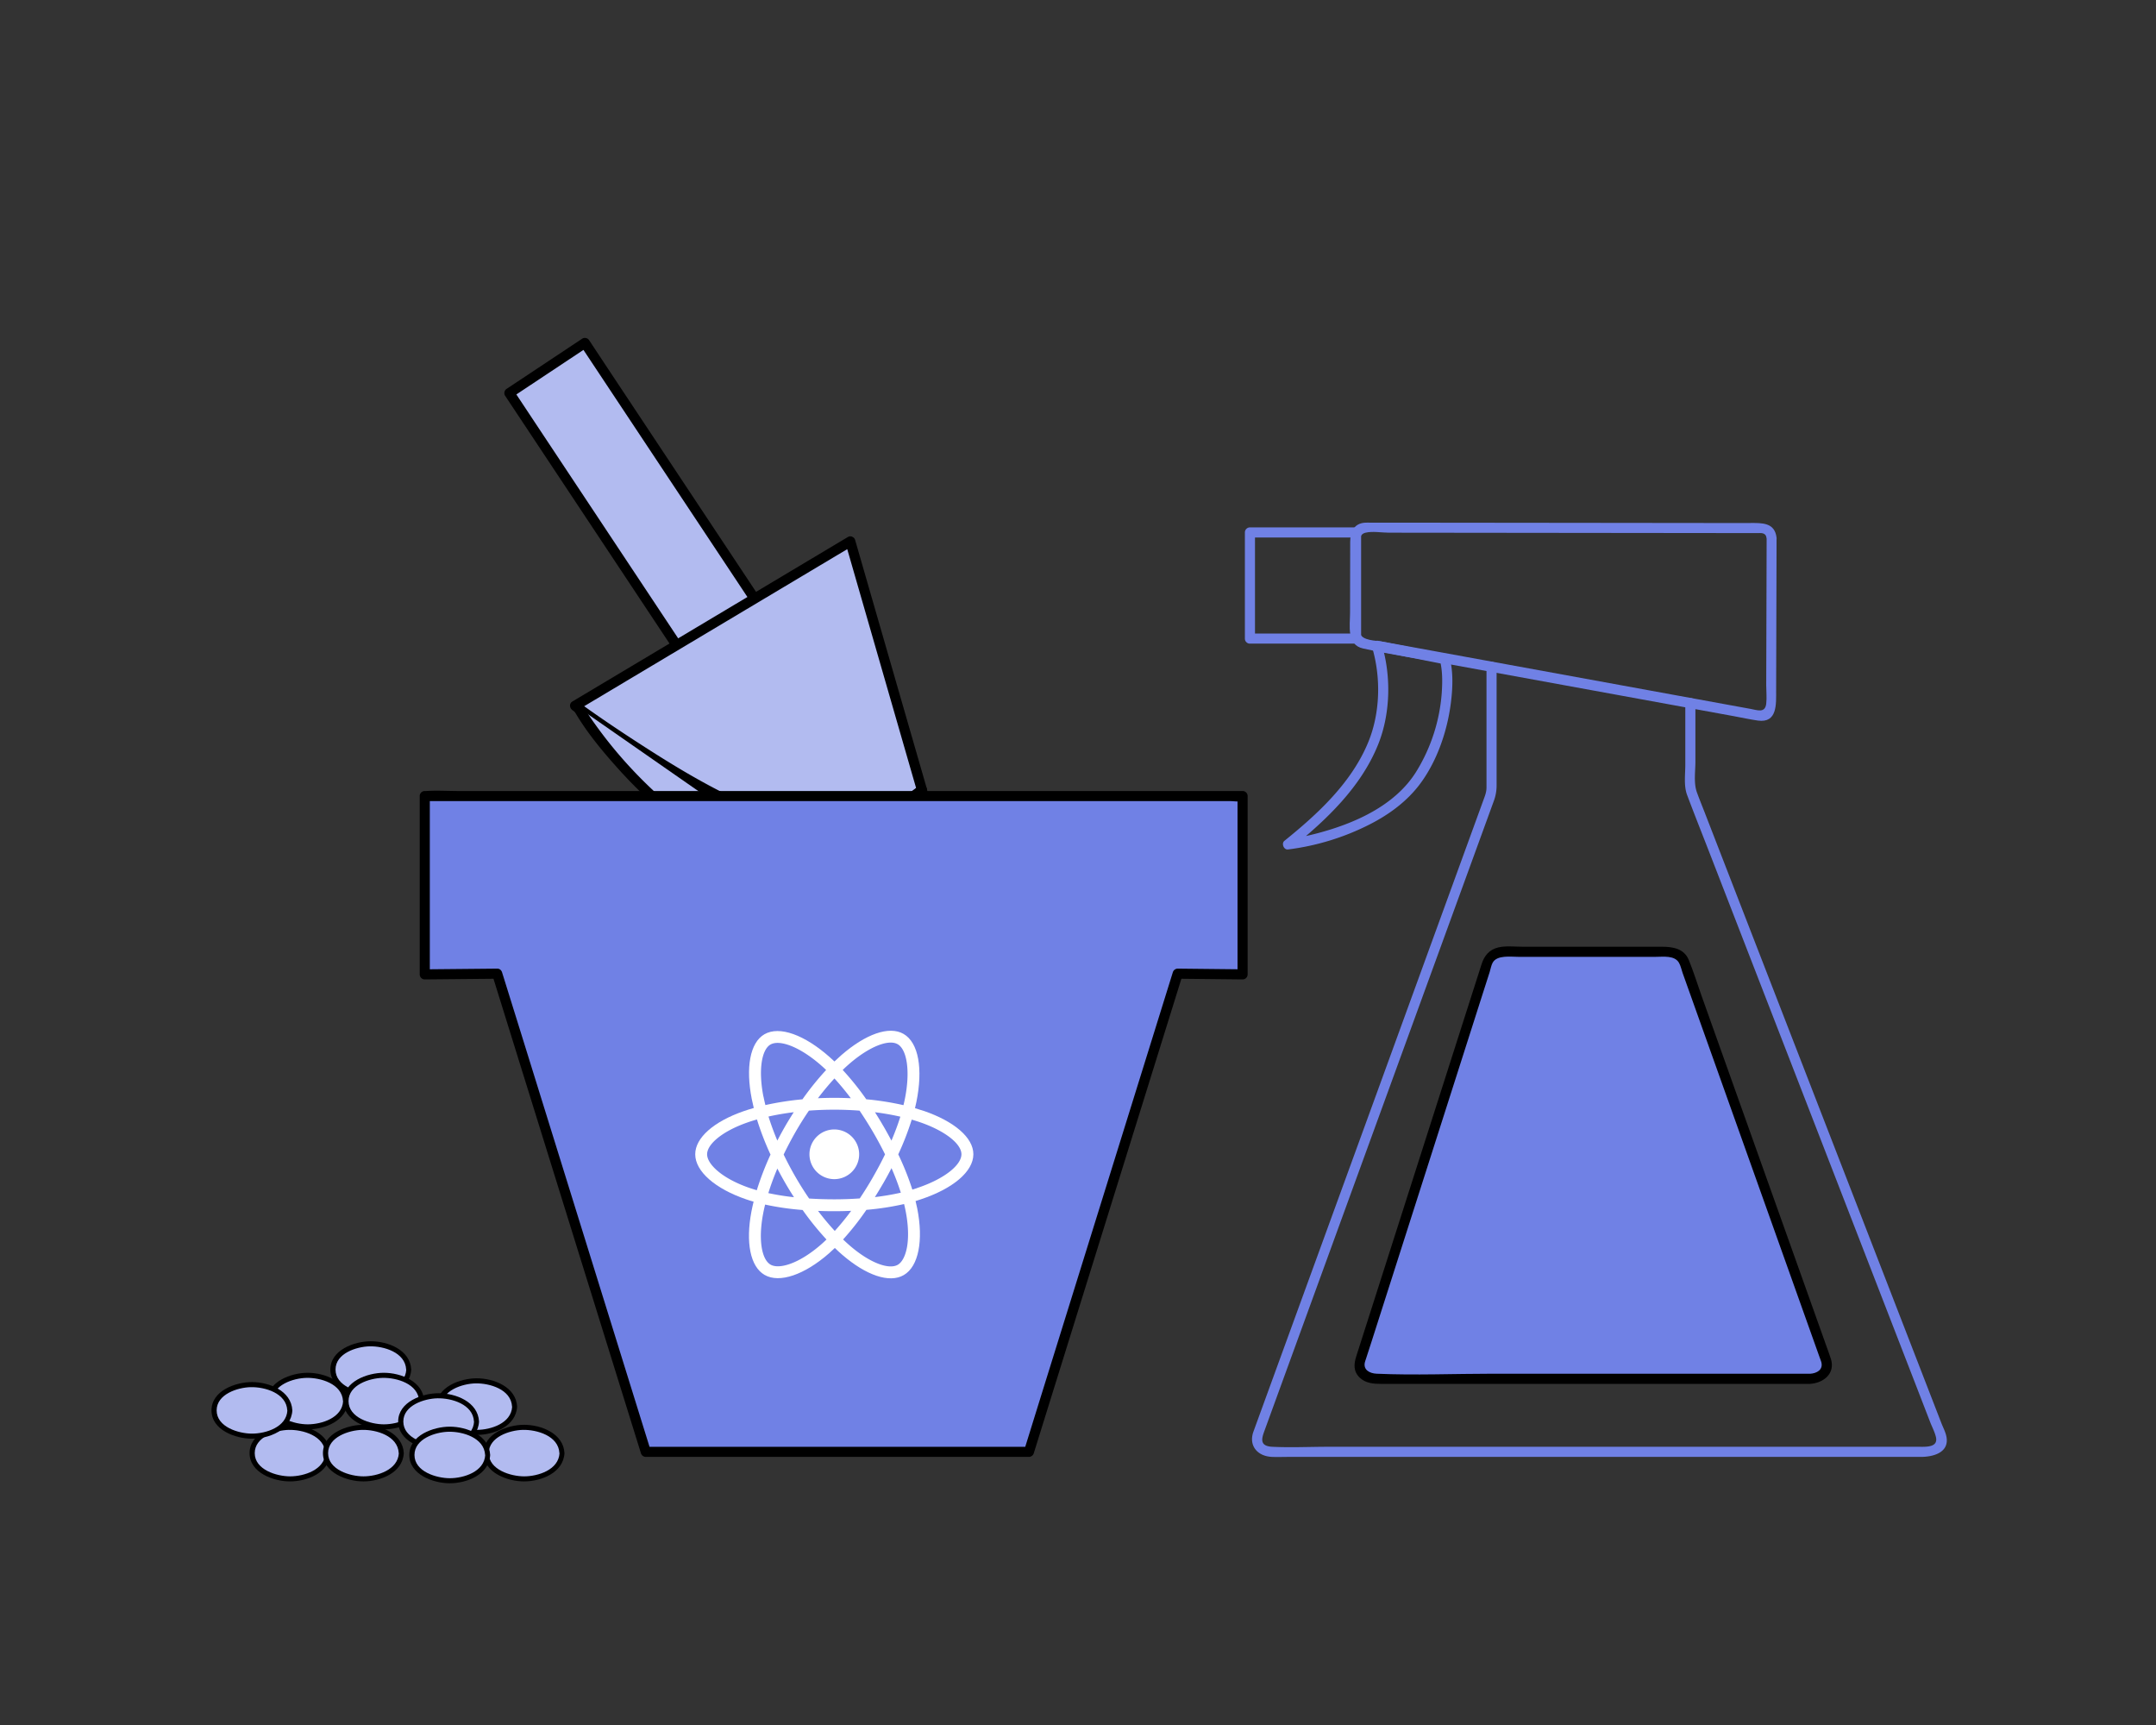 <svg xmlns="http://www.w3.org/2000/svg" id="Layer_1" data-name="Layer 1" viewBox="0 0 1280 1024"><rect x="0" y="0" width="1280" height="1024" fill="#333333" stroke="none"/><defs><style>.cls-1{fill:#b2bbf0}.cls-2{fill:#7081e5}.cls-3{fill:#fff}</style></defs><title>partArtboard 1</title><rect width="53.79" height="190.88" x="350.66" y="202.52" class="cls-1" transform="translate(-101.79 258.48) rotate(-33.57)"/><path d="M451.23,360l-44.82,29.74,4.1,1.08-35.68-53.76L318,251.42,305,231.8l-1.08,4.1,44.82-29.75-4.1-1.07,35.68,53.76,56.85,85.65,13,19.63c2.13,3.2,7.33.2,5.18-3l-35.68-53.76-56.84-85.65-13-19.63a3,3,0,0,0-4.1-1.08l-44.82,29.75a3,3,0,0,0-1.08,4.1l35.68,53.76,56.84,85.66,13,19.63a3,3,0,0,0,4.1,1.07l44.83-29.74C457.46,363.07,454.46,357.87,451.23,360Z"/><path d="M504.84,321.41,341.39,419s54.35,39.57,95.59,58.63c27.12,12.53,67.94,23,67.94,23L547.37,469Z" class="cls-1"/><path d="M503.32,318.82l-55.16,32.93-88,52.53-20.3,12.12c-2.07,1.24-1.78,3.88,0,5.18,29,21.08,59.56,41.3,91.89,56.88,19.6,9.44,40.53,16.1,61.42,22,3.33.94,9.77,4.14,13.28,2.66s6.86-5.11,9.82-7.31l32.61-24.28a3.12,3.12,0,0,0,1.37-3.39L513,339l-5.3-18.4c-1.07-3.7-6.86-2.13-5.79,1.6l37.23,129.15,5.31,18.4,1.38-3.39-27.51,20.49c-4.41,3.29-9.86,6.35-13.75,10.24-.11.11-1,.58-1,.76s2.56.57,1.69-.29c-1-1-4.73-1.26-6.16-1.66-20.53-5.66-41.24-12-60.62-20.88-20.66-9.53-40.22-21.53-59.29-33.88-12.29-7.95-24.46-16.14-36.3-24.75v5.18l55.16-32.93,88-52.53L506.35,324C509.66,322,506.65,316.83,503.32,318.82Z"/><polygon points="556.92 507.37 514.85 539.37 504.92 500.58 547.37 468.96 556.92 507.37" class="cls-1"/><path d="M555.41,504.78l-42.08,32,4.41,1.8-9.92-38.8-1.38,3.39,42.45-31.61-4.41-1.8L554,508.17c.93,3.74,6.72,2.16,5.79-1.6l-9.56-38.4c-.42-1.73-2.85-3-4.4-1.8L503.41,498a3.13,3.13,0,0,0-1.38,3.38l9.93,38.8c.43,1.7,2.85,3,4.4,1.79l42.08-32C561.47,507.65,558.48,502.44,555.41,504.78Z"/><path d="M514.85,539.37C396.41,514,343.12,419.86,343.12,419.86" class="cls-1"/><path d="M515.65,536.48c-64.71-14.07-123.86-52.59-162.37-106.61a135.22,135.22,0,0,1-7.57-11.52c-1.91-3.36-7.09-.34-5.18,3,7,12.33,16.34,23.66,25.76,34.19a282.46,282.46,0,0,0,78.14,61.35,273,273,0,0,0,69.62,25.35c3.76.82,5.37-5,1.6-5.79Z"/><path d="M882.52,395.76v71.72c0,2.82-.95,5.06-1.9,7.67l-6.22,17.09L819,644.43,758.49,810.48q-7.15,19.65-14.31,39.29c-3,8.19,2.12,14.72,11.07,15.08,3.2.13,6.43,0,9.63,0h375.51c6.91,0,16.44-2.28,15.32-11.2-.37-3-2-6-3.1-8.78L1102.68,716l-68-175.34-22.39-57.76c-1.6-4.13-3.29-8.25-4.81-12.42-2.06-5.63-.93-12.46-.93-18.35V417.31c0-3.86-6-3.86-6,0V454c0,5.82-1,12.46,1.1,18,4.48,11.92,9.2,23.75,13.81,35.63L1077.66,668l60.25,155.46,8,20.69c1.1,2.84,2.69,5.83,3.41,8.8,1.57,6.45-6,5.89-10.27,5.89H788.42c-11,0-22.12.55-33.09,0-7.77-.39-6.27-5-4.59-9.6l6.13-16.84L811.1,683.5l60.49-166.07,15.18-41.68a26.29,26.29,0,0,0,1.75-9.47V395.76c0-3.86-6-3.87-6,0Z" class="cls-2"/><path d="M1048.84,319.34l-.19,67.47-.06,19.9c0,3.6.42,7.51,0,11.09-.71,5.75-5.41,3.7-9.38,3L887.75,393.13l-67.41-12.31c-3.2-.58-11.59-.46-12.76-4.75-.84-3.08,0-7.65,0-10.82l0-21.64,0-19.66c0-2.93-.94-6.73,3.13-7.73s9.79,0,14,0l72.86.08,145.72.16c2,0,5.08-.52,5.46,2.87.42,3.79,6.43,3.84,6,0-1-9.27-8.69-8.87-15.66-8.87l-27.39,0-89.5-.1-85.17-.09-23.21,0c-1.11,0-2.25-.07-3.36,0-6.69.4-8.85,5.59-8.86,11.4l-.08,42c0,7.71-2.23,19.09,7.74,21.29,16.89,3.71,34.13,6.22,51.13,9.33l169,30.85c4.73.86,9.47,1.92,14.24,2.6,11.69,1.66,10.83-10,10.85-17.74l.24-83.76,0-6.84C1054.85,315.48,1048.85,315.47,1048.84,319.34Z" class="cls-2"/><path d="M742.08,382.07h63a3,3,0,0,0,3-3v-63a3,3,0,0,0-3-3h-63a3,3,0,0,0-3,3v63c0,3.86,6,3.87,6,0v-63l-3,3h63l-3-3v63l3-3h-63C738.22,376.07,738.22,382.07,742.08,382.07Z" class="cls-2"/><path d="M814.58,384.13c5.37,18,4.87,39.06-2.25,56.41-9.87,24.07-29.93,42.59-49.78,58.6-1.93,1.56-.4,5.42,2.12,5.12a147,147,0,0,0,48.54-14.89c11.61-5.91,22.41-13.87,30.17-24.44,9.87-13.43,15.79-30.83,17.94-47.26,1.14-8.78,1.58-18.46-.63-27.15a3,3,0,0,0-2.1-2.09l-40.32-8c-3.77-.75-5.39,5-1.6,5.78l40.33,8-2.1-2.09c1.55,6.07,1.47,12.76,1.07,18.95a103.33,103.33,0,0,1-15.08,46.87c-12.59,20.37-36.91,31-59.2,36.82-4.15,1.09-8.34,2-12.56,2.78-1.16.21-2.44.27-3.57.59s-.31.06-.89.13l2.13,5.12c20.73-16.72,41.13-36.08,51.32-61.25,7.42-18.32,7.91-40.63,2.24-59.6C819.26,378.84,813.47,380.41,814.58,384.13Z" class="cls-2"/><path d="M1074.47,818.47H817.26c-6.94,0-11.91-5.2-9.89-10.34l75.92-237.5c1.32-3.37,5.34-5.67,9.88-5.67h96.64c4.55,0,8.56,2.3,9.89,5.67l84.66,237.5C1086.38,813.27,1081.41,818.47,1074.47,818.47Z" class="cls-2"/><path d="M1074.47,815.47H886c-22.82,0-45.91,1-68.71,0-4-.18-8-2.18-7-6.7.16-.71.45-1.42.67-2.11L814.41,796l13.5-42.23,37.27-116.61L879.92,591l4.49-14c.55-1.72.89-3.92,1.76-5.51,2.56-4.69,10.68-3.49,15.21-3.49H983c4.47,0,11.25-1,13.82,3.57,1,1.74,1.44,4.05,2.11,5.92l12.43,34.86,40.32,113.11,28.79,80.77c.27.77.62,1.55.83,2.34,1.21,4.53-2.6,6.71-6.85,6.94-3.84.21-3.86,6.21,0,6,8.21-.44,15.27-6.2,12.53-14.84-.91-2.88-2-5.71-3-8.55l-14.23-39.93-42.4-118.95-17.23-48.34c-2.48-7-4.68-14.12-7.48-21S993.05,562,986.54,562H903.87c-4.57,0-9.92-.66-14.42.43-5.36,1.31-8.26,5-9.81,9.81l-9.88,30.89L832.5,719.69,805.24,805c-1.47,4.59-1.92,9,2,12.79,3.54,3.36,8.17,3.72,12.74,3.72h254.47C1078.33,821.47,1078.34,815.47,1074.47,815.47Z"/><polygon points="295.18 578 252.18 578.41 252.18 472.56 737.71 472.56 737.71 578.41 699.18 578 610.86 861.85 383.4 861.85 295.18 578" class="cls-2"/><path d="M295.18,575l-43,.41,3,3V472.56l-3,3h478.2c2,0,4.58.46,6.5,0a3.84,3.84,0,0,1,.83,0l-3-3V578.41l3-3L699.18,575a3.07,3.07,0,0,0-2.89,2.2l-29.84,95.9L618.88,826,608,861.05l2.9-2.2H383.4l2.9,2.2-29.81-95.9L309,612.29,298.07,577.2c-1.14-3.67-6.93-2.1-5.78,1.6l29.8,95.9L369.6,827.56l10.91,35.09a3.06,3.06,0,0,0,2.89,2.2H610.86a3.07,3.07,0,0,0,2.89-2.2l29.84-95.9,47.56-152.86,10.92-35.09-2.89,2.2,38.53.41a3,3,0,0,0,3-3V472.56a3,3,0,0,0-3-3H272.12c-6.32,0-12.8-.42-19.11,0h-.83a3,3,0,0,0-3,3V578.41a3,3,0,0,0,3,3l43-.41C299,581,299.05,575,295.18,575Z"/><path d="M548.53,659.51q-2.64-.9-5.31-1.68c.29-1.2.57-2.41.82-3.62,4-19.54,1.39-35.27-7.6-40.45-8.61-5-22.7.21-36.93,12.59q-2.1,1.83-4.11,3.77c-.9-.85-1.81-1.7-2.74-2.52-14.91-13.24-29.86-18.82-38.84-13.63-8.6,5-11.15,19.78-7.53,38.29q.54,2.76,1.22,5.47-3.18.9-6.11,1.92c-17.49,6.1-28.65,15.65-28.65,25.56,0,10.24,12,20.5,30.2,26.73,1.47.5,3,1,4.46,1.39-.49,2-.92,3.92-1.3,5.9-3.45,18.19-.75,32.64,7.83,37.59,8.87,5.11,23.75-.14,38.24-12.81q1.71-1.5,3.45-3.18c1.45,1.4,2.93,2.76,4.46,4.08,14,12.07,27.9,17,36.47,12,8.86-5.13,11.74-20.65,8-39.53q-.42-2.16-1-4.41c1-.31,2.07-.63,3.07-1,18.94-6.27,31.25-16.41,31.25-26.79,0-9.94-11.52-19.56-29.36-25.7Z" class="cls-3"/><path d="M544.42,705.3c-.9.3-1.82.59-2.77.87a165.55,165.55,0,0,0-8.36-20.92,167.36,167.36,0,0,0,8-20.62q2.53.74,4.91,1.55c15.28,5.26,24.6,13,24.6,19,0,6.39-10.07,14.68-26.41,20.09Zm-6.78,13.44c1.65,8.35,1.89,15.9.8,21.8-1,5.3-3,8.84-5.41,10.25-5.21,3-16.34-.9-28.34-11.23-1.37-1.19-2.76-2.45-4.15-3.79a165.49,165.49,0,0,0,13.84-17.58,163.48,163.48,0,0,0,22.37-3.44c.33,1.36.63,2.69.89,4Zm-68.59,31.53c-5.09,1.8-9.14,1.85-11.58.44-5.21-3-7.38-14.61-4.42-30.16q.52-2.76,1.2-5.49a163.9,163.9,0,0,0,22.26,3.22,172.68,172.68,0,0,0,14.17,17.52q-1.53,1.49-3.14,2.9c-6.41,5.6-12.83,9.57-18.49,11.57Zm-23.82-45c-8.06-2.75-14.71-6.33-19.26-10.23-4.1-3.51-6.17-7-6.17-9.82,0-6,9-13.68,23.92-18.89,1.88-.66,3.77-1.25,5.68-1.79a169.52,169.52,0,0,0,8.05,20.85,173.61,173.61,0,0,0-8.15,21.16C447.94,706.15,446.58,705.72,445.23,705.26Zm8-54.35c-3.1-15.87-1-27.83,4.15-30.83,5.52-3.2,17.74,1.36,30.62,12.79.82.73,1.65,1.5,2.47,2.29a170.16,170.16,0,0,0-14.06,17.41,173.79,173.79,0,0,0-22,3.42c-.42-1.68-.8-3.38-1.14-5.08Zm71.24,17.59q-2.41-4.18-5-8.26c5.27.66,10.32,1.55,15.06,2.63-1.43,4.56-3.2,9.33-5.29,14.22q-2.3-4.35-4.75-8.59ZM495.4,640.2c3.25,3.53,6.51,7.46,9.72,11.73-6.5-.3-13-.3-19.52,0,3.21-4.23,6.49-8.16,9.8-11.73Zm-29.24,28.35q-2.43,4.22-4.66,8.54c-2.05-4.88-3.81-9.67-5.25-14.29,4.72-1.06,9.74-1.92,15-2.57C469.47,663,467.79,665.73,466.16,668.55Zm5.22,42.15a150.67,150.67,0,0,1-15.22-2.44c1.45-4.71,3.25-9.6,5.35-14.58q2.24,4.32,4.68,8.54T471.38,710.7Zm24.21,20c-3.34-3.61-6.67-7.6-9.93-11.89q4.74.2,9.66.19c3.37,0,6.69-.08,10-.22A149.41,149.41,0,0,1,495.59,730.72Zm33.68-37.3A147.75,147.75,0,0,1,534.81,708a151.58,151.58,0,0,1-15.4,2.63q2.61-4.16,5.07-8.41t4.79-8.75Zm-10.9,5.23q-3.75,6.52-7.93,12.78c-4.9.35-10,.53-15.12.53s-10.14-.16-14.95-.47q-4.28-6.24-8.07-12.8t-7.05-13.31q3.27-6.78,7-13.31h0q3.75-6.52,8-12.75c4.92-.37,10-.56,15-.56s10.16.19,15.07.57q4.2,6.21,8,12.7t7.12,13.25q-3.3,6.81-7.09,13.37Zm14.55-78.78c5.53,3.19,7.68,16,4.21,32.91-.23,1.1-.48,2.2-.75,3.29a168.94,168.94,0,0,0-22.08-3.49,164.28,164.28,0,0,0-14-17.42q1.86-1.8,3.8-3.49c12.19-10.61,23.59-14.8,28.78-11.8Z" class="cls-2"/><path d="M495.32,670.47a14.75,14.75,0,1,1-14.75,14.74,14.74,14.74,0,0,1,14.75-14.74" class="cls-3"/><ellipse cx="220.23" cy="812.97" class="cls-1" rx="22.47" ry="15.3"/><path d="M241.2,813c-.51,9.93-12.7,13.8-21,13.8-7.9,0-21-3.88-21-13.8,0-9.61,12.43-13.6,20.17-13.78,8.45-.21,21.24,3.54,21.77,13.78.1,1.92,3.1,1.93,3,0-.61-11.71-13.84-16.8-24-16.8-9.65,0-24,5.09-24,16.8s14.33,16.82,24,16.8c10.12,0,23.36-5.07,24-16.8C244.3,811,241.3,811.05,241.2,813Z"/><ellipse cx="283.09" cy="835.03" class="cls-1" rx="22.47" ry="15.3"/><path d="M304.06,835c-.51,9.92-12.7,13.8-21,13.8-7.9,0-21-3.89-21-13.8,0-9.61,12.43-13.6,20.17-13.79,8.45-.2,21.24,3.54,21.77,13.79.1,1.92,3.1,1.93,3,0-.61-11.71-13.84-16.81-24-16.81-9.65,0-24,5.1-24,16.81s14.33,16.82,24,16.8c10.12,0,23.36-5.08,24-16.8C307.16,833.1,304.16,833.1,304.06,835Z"/><ellipse cx="182.73" cy="831.72" class="cls-1" rx="22.47" ry="15.3"/><path d="M203.7,831.72c-.51,9.92-12.69,13.8-21,13.8-7.9,0-21-3.89-21-13.8,0-9.61,12.43-13.6,20.17-13.78,8.46-.21,21.24,3.53,21.77,13.78.1,1.92,3.1,1.93,3,0-.6-11.71-13.84-16.8-24-16.8-9.64,0-24,5.09-24,16.8s14.33,16.82,24,16.8c10.13,0,23.37-5.08,24-16.8C206.8,829.79,203.8,829.79,203.7,831.72Z"/><ellipse cx="227.95" cy="831.72" class="cls-1" rx="22.47" ry="15.3"/><path d="M248.92,831.72c-.51,9.92-12.7,13.8-21,13.8-7.9,0-21-3.89-21-13.8,0-9.61,12.42-13.6,20.17-13.78,8.45-.21,21.24,3.53,21.77,13.78.1,1.92,3.1,1.93,3,0-.61-11.71-13.84-16.8-24-16.8-9.65,0-24,5.09-24,16.8s14.33,16.82,24,16.8c10.12,0,23.36-5.08,24-16.8C252,829.79,249,829.79,248.92,831.72Z"/><ellipse cx="311.21" cy="862.6" class="cls-1" rx="22.47" ry="15.3"/><path d="M332.18,862.6c-.51,9.92-12.7,13.8-21,13.8-7.9,0-21-3.89-21-13.8,0-9.61,12.43-13.6,20.17-13.79,8.46-.2,21.24,3.54,21.77,13.79.1,1.92,3.1,1.93,3,0-.61-11.71-13.84-16.81-24-16.81-9.64,0-24,5.1-24,16.81s14.33,16.82,24,16.8c10.12,0,23.36-5.08,24-16.8C335.28,860.67,332.28,860.67,332.18,862.6Z"/><ellipse cx="260.48" cy="843.85" class="cls-1" rx="22.47" ry="15.3"/><path d="M281.45,843.85c-.51,9.92-12.69,13.8-21,13.8-7.9,0-21-3.88-21-13.8,0-9.61,12.43-13.6,20.17-13.78,8.46-.21,21.24,3.53,21.77,13.78.1,1.92,3.1,1.93,3,0-.6-11.71-13.84-16.8-24-16.8-9.64,0-24,5.09-24,16.8s14.33,16.82,24,16.8c10.13,0,23.36-5.07,24-16.8C284.55,841.92,281.55,841.92,281.45,843.85Z"/><ellipse cx="172.26" cy="862.6" class="cls-1" rx="22.47" ry="15.3"/><path d="M193.23,862.6c-.52,9.92-12.7,13.8-21,13.8-7.9,0-21-3.89-21-13.8,0-9.61,12.42-13.6,20.16-13.79,8.46-.2,21.25,3.54,21.78,13.79.1,1.92,3.1,1.93,3,0-.61-11.71-13.85-16.81-24-16.81-9.65,0-24,5.1-24,16.81s14.33,16.82,24,16.8c10.12,0,23.36-5.08,24-16.8C196.33,860.67,193.33,860.67,193.23,862.6Z"/><ellipse cx="215.82" cy="862.6" class="cls-1" rx="22.47" ry="15.3"/><path d="M236.79,862.6c-.52,9.92-12.7,13.8-21,13.8-7.9,0-21-3.89-21-13.8,0-9.61,12.42-13.6,20.16-13.79,8.46-.2,21.25,3.54,21.78,13.79.1,1.92,3.1,1.93,3,0-.61-11.71-13.84-16.81-24-16.81-9.65,0-24,5.1-24,16.81s14.33,16.82,24,16.8c10.12,0,23.36-5.08,24-16.8C239.89,860.67,236.89,860.67,236.79,862.6Z"/><ellipse cx="149.65" cy="837.23" class="cls-1" rx="22.47" ry="15.3"/><path d="M170.62,837.23c-.51,9.93-12.7,13.8-21,13.8-7.9,0-21-3.88-21-13.8,0-9.61,12.43-13.59,20.17-13.78,8.46-.2,21.24,3.54,21.77,13.78.1,1.92,3.1,1.93,3,0-.61-11.71-13.84-16.8-24-16.8-9.65,0-24,5.1-24,16.8s14.33,16.82,24,16.8c10.12,0,23.36-5.07,24-16.8C173.72,835.3,170.72,835.31,170.62,837.23Z"/><ellipse cx="267.1" cy="863.7" class="cls-1" rx="22.47" ry="15.3"/><path d="M288.07,863.7c-.52,9.92-12.7,13.8-21,13.8-7.9,0-21-3.88-21-13.8,0-9.61,12.42-13.6,20.17-13.78,8.45-.21,21.24,3.54,21.77,13.78.1,1.92,3.1,1.93,3,0-.61-11.71-13.84-16.8-24-16.8-9.65,0-24,5.09-24,16.8s14.33,16.82,24,16.8c10.12,0,23.36-5.07,24-16.8C291.17,861.77,288.17,861.77,288.07,863.7Z"/></svg>